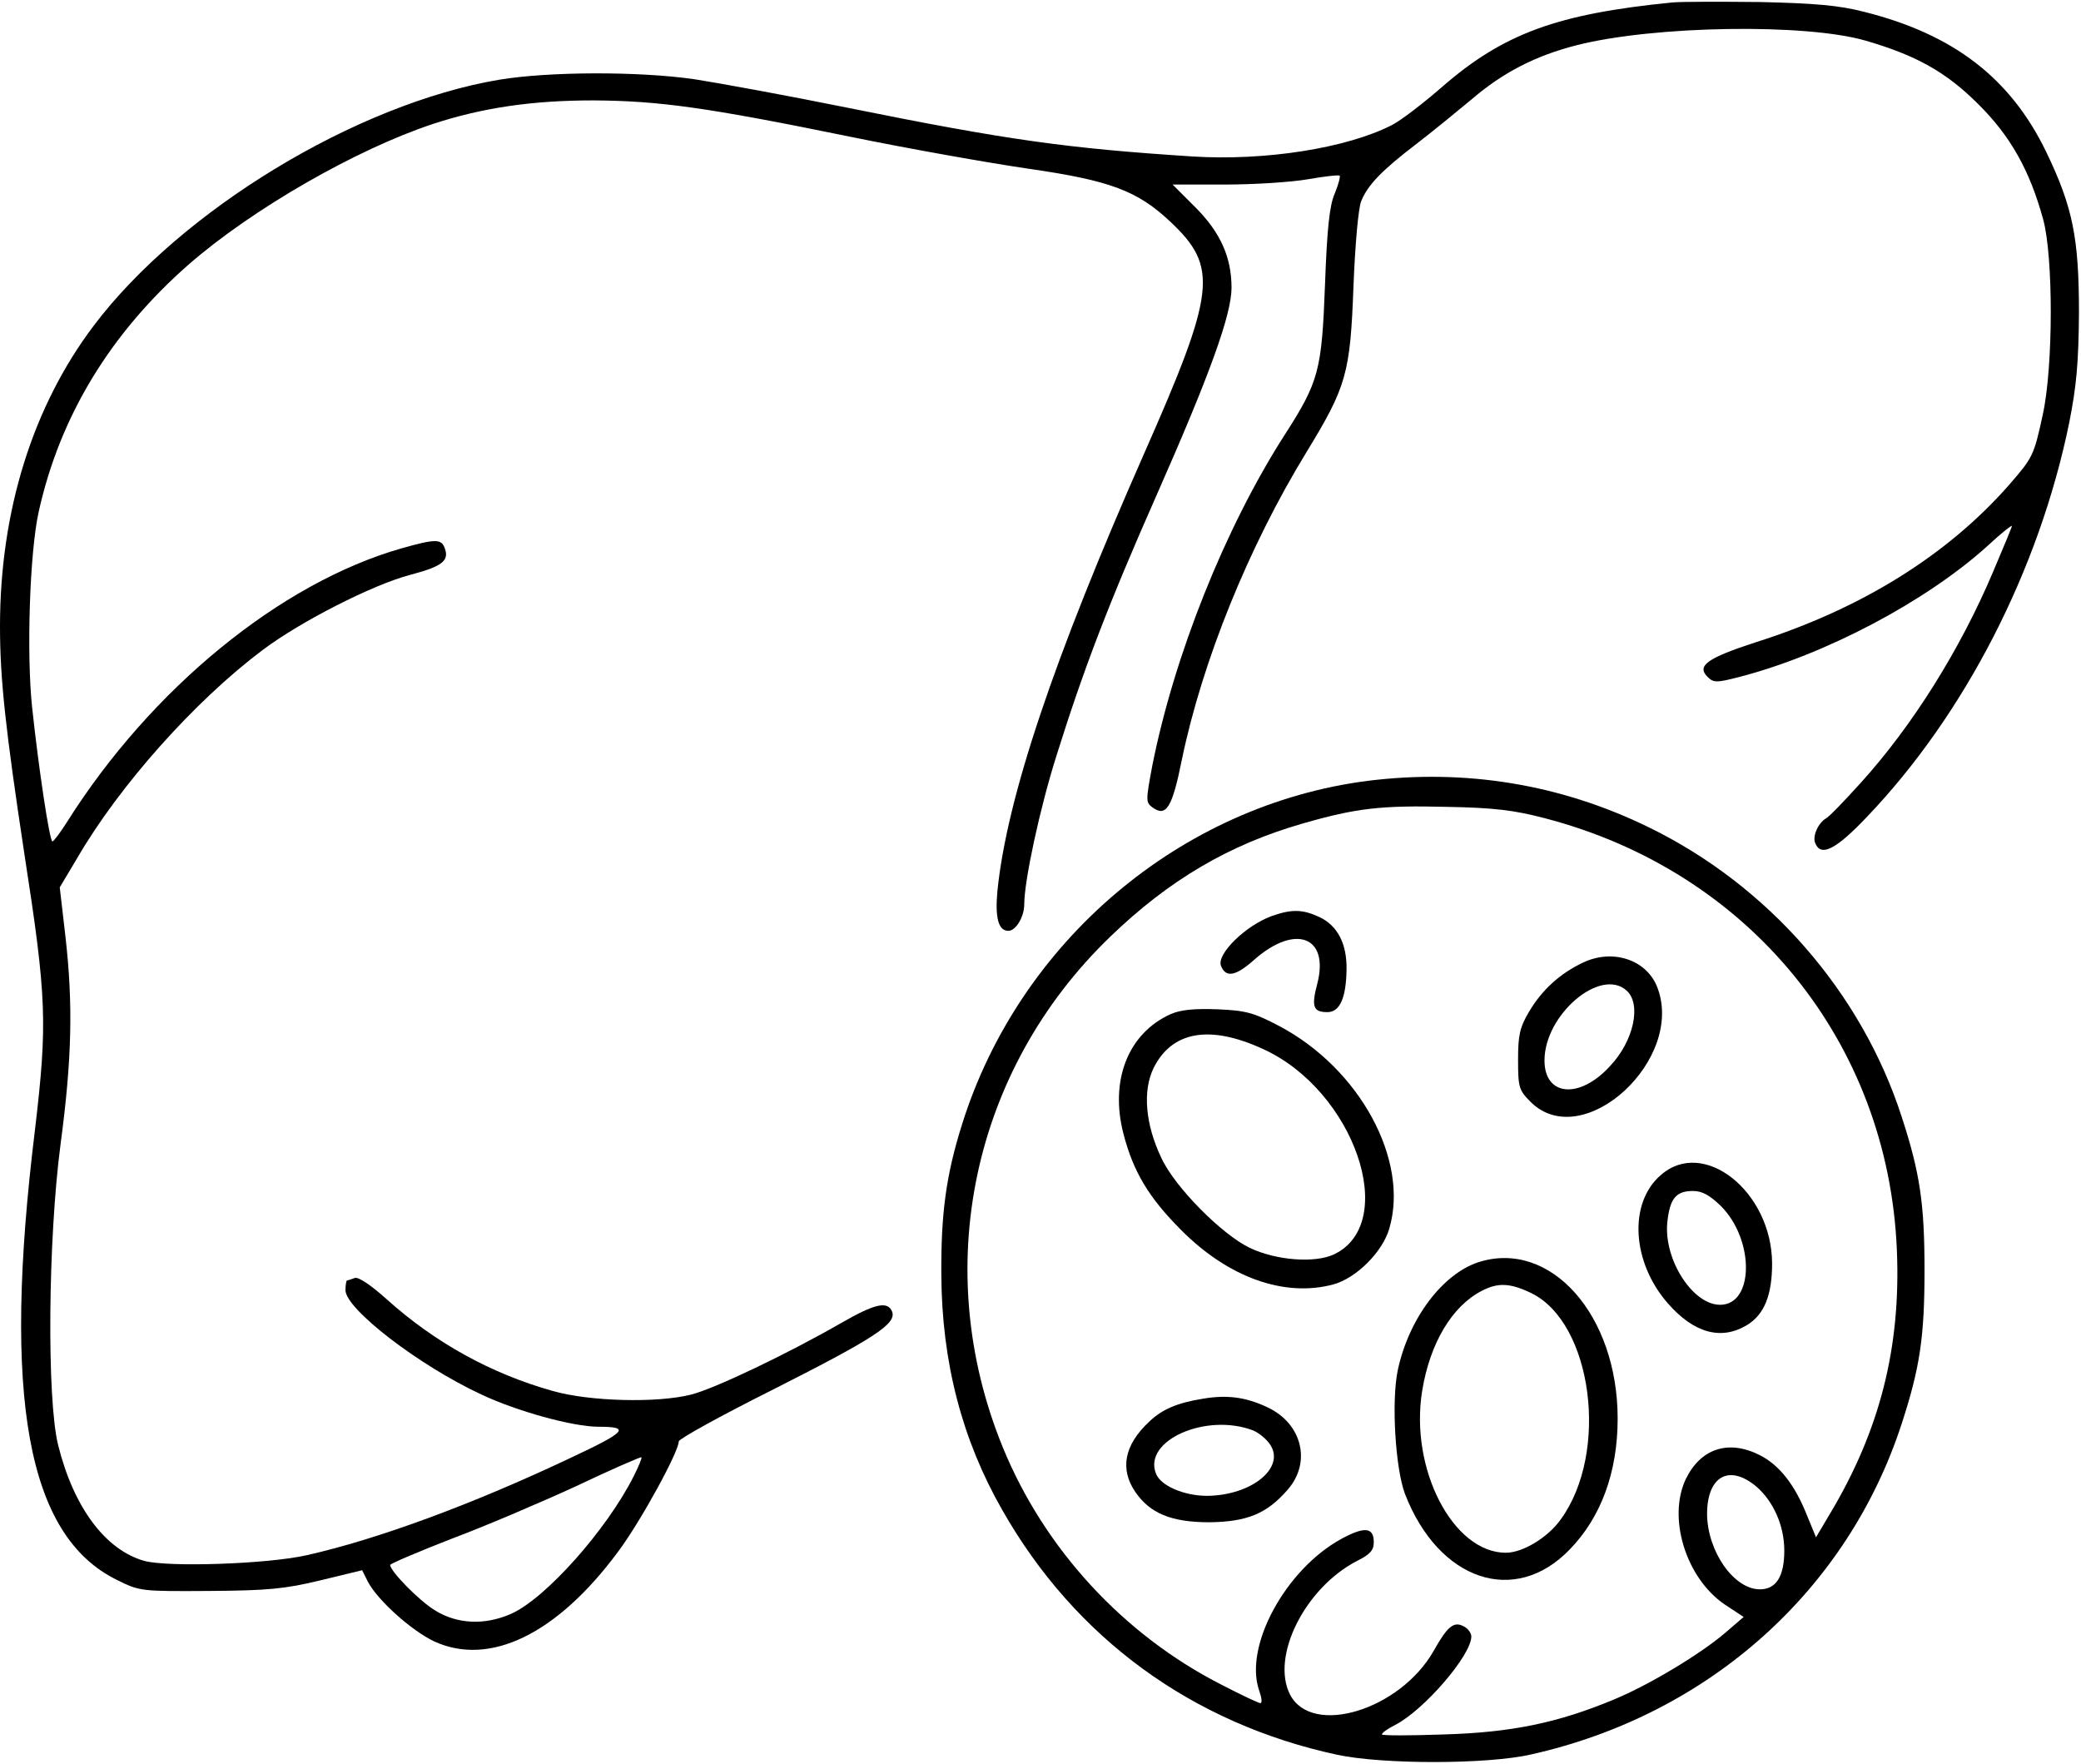 <?xml version="1.0" standalone="no"?>
<!DOCTYPE svg PUBLIC "-//W3C//DTD SVG 20010904//EN"
 "http://www.w3.org/TR/2001/REC-SVG-20010904/DTD/svg10.dtd">
<svg version="1.0" xmlns="http://www.w3.org/2000/svg"
 width="512pt" height="434pt" viewBox="0 0 512 434"
 preserveAspectRatio="xMidYMid meet">

<g transform="translate(0,434) scale(0.1,-0.1)"
fill="#000000" stroke="none">
<path d="M4115 4334 c-283 -28 -415 -76 -566 -207 -47 -41 -103 -84 -125 -95
-112 -57 -312 -88 -489 -77 -309 20 -454 40 -850 120 -148 30 -318 61 -376 70
-138 20 -359 19 -480 -1 -352 -59 -785 -322 -999 -606 -150 -199 -230 -456
-230 -739 0 -131 14 -256 60 -560 55 -354 57 -416 26 -679 -81 -659 -19 -999
202 -1107 56 -28 60 -28 227 -27 144 1 186 5 273 26 l103 25 14 -28 c24 -46
108 -121 163 -147 137 -63 303 18 453 221 54 72 149 245 149 271 0 6 105 64
233 128 247 125 303 161 292 191 -11 27 -42 20 -124 -27 -132 -76 -314 -163
-371 -177 -83 -21 -249 -17 -340 9 -150 42 -289 118 -409 226 -39 35 -69 55
-78 52 -8 -3 -17 -6 -19 -6 -2 0 -4 -11 -4 -24 0 -46 180 -185 335 -257 87
-41 225 -79 287 -79 80 0 70 -12 -69 -77 -243 -115 -475 -200 -648 -239 -97
-22 -342 -30 -400 -14 -96 27 -174 132 -212 285 -28 113 -25 504 6 740 28 210
31 344 12 511 l-14 121 43 72 c104 179 289 386 455 511 94 71 273 162 365 186
76 20 95 34 85 63 -8 26 -22 26 -107 2 -298 -85 -616 -345 -823 -673 -17 -27
-33 -48 -36 -48 -7 0 -34 180 -50 330 -14 132 -6 380 16 480 52 236 177 441
370 610 155 135 410 282 600 345 122 40 244 58 395 58 161 -1 278 -17 630 -89
146 -30 344 -65 440 -79 201 -29 268 -54 349 -130 119 -112 113 -170 -65 -573
-222 -503 -337 -846 -360 -1074 -6 -65 2 -98 27 -98 18 0 39 34 39 65 0 58 38
235 79 365 67 214 129 376 248 645 129 292 183 441 183 507 0 76 -28 137 -89
198 l-56 56 130 0 c72 0 163 6 203 13 40 7 75 11 78 9 2 -3 -3 -22 -12 -44
-13 -29 -19 -87 -24 -224 -8 -212 -15 -239 -100 -371 -146 -228 -271 -541
-325 -813 -16 -85 -16 -90 0 -102 34 -25 49 -2 73 118 50 241 164 523 306 755
99 162 108 194 116 408 4 103 12 193 19 210 16 40 51 76 136 141 39 30 99 79
135 109 78 67 158 108 260 134 190 48 562 54 710 11 124 -36 198 -77 277 -156
79 -78 127 -163 160 -284 25 -92 25 -361 -1 -480 -22 -101 -24 -105 -83 -173
-152 -173 -364 -305 -623 -387 -120 -39 -146 -58 -119 -85 15 -15 22 -15 80 0
211 55 457 185 608 321 33 31 61 53 61 50 0 -3 -21 -53 -46 -112 -82 -194
-200 -381 -326 -520 -39 -43 -77 -83 -85 -87 -20 -12 -34 -44 -27 -61 14 -35
51 -16 127 64 241 252 424 608 498 970 18 91 23 147 24 270 0 184 -15 260 -80
395 -88 183 -229 291 -449 346 -62 16 -122 21 -256 24 -96 1 -193 1 -215 -1z
m-2556 -3626 c-66 -131 -216 -300 -301 -338 -65 -29 -134 -26 -189 9 -40 25
-109 96 -109 111 0 3 68 32 150 64 83 31 221 90 308 130 86 41 158 72 160 71
2 -2 -7 -23 -19 -47z"/>
<path d="M3365 2419 c-460 -59 -857 -395 -998 -845 -39 -124 -52 -218 -51
-369 1 -216 51 -407 150 -580 179 -315 467 -525 824 -602 112 -24 371 -24 478
1 437 98 778 404 911 814 45 138 56 214 56 377 0 163 -11 239 -56 377 -99 307
-329 570 -623 713 -217 106 -451 144 -691 114z m436 -92 c503 -131 845 -550
866 -1063 10 -239 -42 -443 -164 -647 l-35 -59 -23 56 c-30 75 -68 122 -115
146 -77 39 -145 17 -182 -58 -46 -96 0 -244 95 -309 l47 -31 -43 -37 c-61 -53
-189 -130 -276 -166 -137 -57 -250 -81 -418 -86 -84 -3 -153 -3 -153 0 0 4 14
14 32 23 72 37 188 172 188 218 0 8 -8 20 -19 25 -24 13 -40 0 -74 -61 -83
-145 -299 -211 -353 -107 -48 94 37 263 165 329 32 16 41 26 41 46 0 37 -23
39 -80 8 -137 -75 -240 -264 -202 -373 6 -17 8 -31 3 -31 -4 0 -47 20 -95 45
-242 123 -437 335 -539 585 -179 438 -76 927 264 1255 145 140 293 227 474
279 132 38 193 45 355 41 114 -2 165 -8 241 -28z m520 -1644 c42 -36 69 -96
69 -158 0 -63 -20 -95 -60 -95 -64 0 -129 93 -130 185 0 93 54 124 121 68z"/>
<path d="M3128 2086 c-63 -23 -135 -93 -124 -122 12 -30 36 -26 82 15 101 89
185 57 155 -59 -15 -57 -10 -70 25 -70 30 0 46 34 47 105 1 63 -22 108 -67
129 -41 19 -68 20 -118 2z"/>
<path d="M3895 1972 c-57 -27 -101 -67 -133 -121 -23 -39 -27 -58 -27 -118 0
-68 2 -75 31 -104 129 -128 384 107 310 286 -28 65 -109 91 -181 57z m107 -69
c37 -33 18 -124 -41 -186 -75 -82 -161 -74 -161 14 0 113 138 230 202 172z"/>
<path d="M2880 1845 c-104 -47 -150 -162 -116 -294 24 -93 62 -157 142 -237
116 -117 254 -166 374 -134 56 15 121 79 138 137 50 168 -72 394 -271 499 -63
33 -82 38 -152 41 -57 2 -90 -1 -115 -12z m228 -86 c224 -102 336 -428 174
-505 -47 -22 -142 -15 -207 16 -69 33 -185 150 -218 222 -39 82 -46 164 -19
220 45 91 138 108 270 47z"/>
<path d="M4086 1449 c-80 -69 -71 -215 18 -316 64 -73 131 -91 194 -53 43 26
62 74 62 152 -1 177 -169 310 -274 217z m148 -76 c83 -83 82 -243 -2 -243 -67
0 -138 110 -130 201 6 60 21 79 63 79 23 0 41 -10 69 -37z"/>
<path d="M3638 1235 c-89 -29 -172 -139 -199 -266 -16 -76 -6 -242 18 -305 83
-213 270 -276 405 -136 77 79 118 190 118 322 0 255 -165 441 -342 385z m129
-76 c151 -73 193 -392 73 -557 -32 -45 -94 -82 -135 -82 -130 0 -237 206 -206
398 19 117 73 208 146 246 40 21 70 20 122 -5z"/>
<path d="M2960 899 c-63 -10 -101 -26 -133 -57 -61 -57 -72 -116 -34 -172 36
-53 89 -75 182 -75 93 1 142 21 193 80 59 67 36 163 -50 203 -53 25 -99 31
-158 21z m123 -78 c14 -6 33 -21 42 -35 38 -57 -46 -125 -155 -126 -57 0 -115
25 -126 55 -32 81 123 150 239 106z"/>
</g>
</svg>
